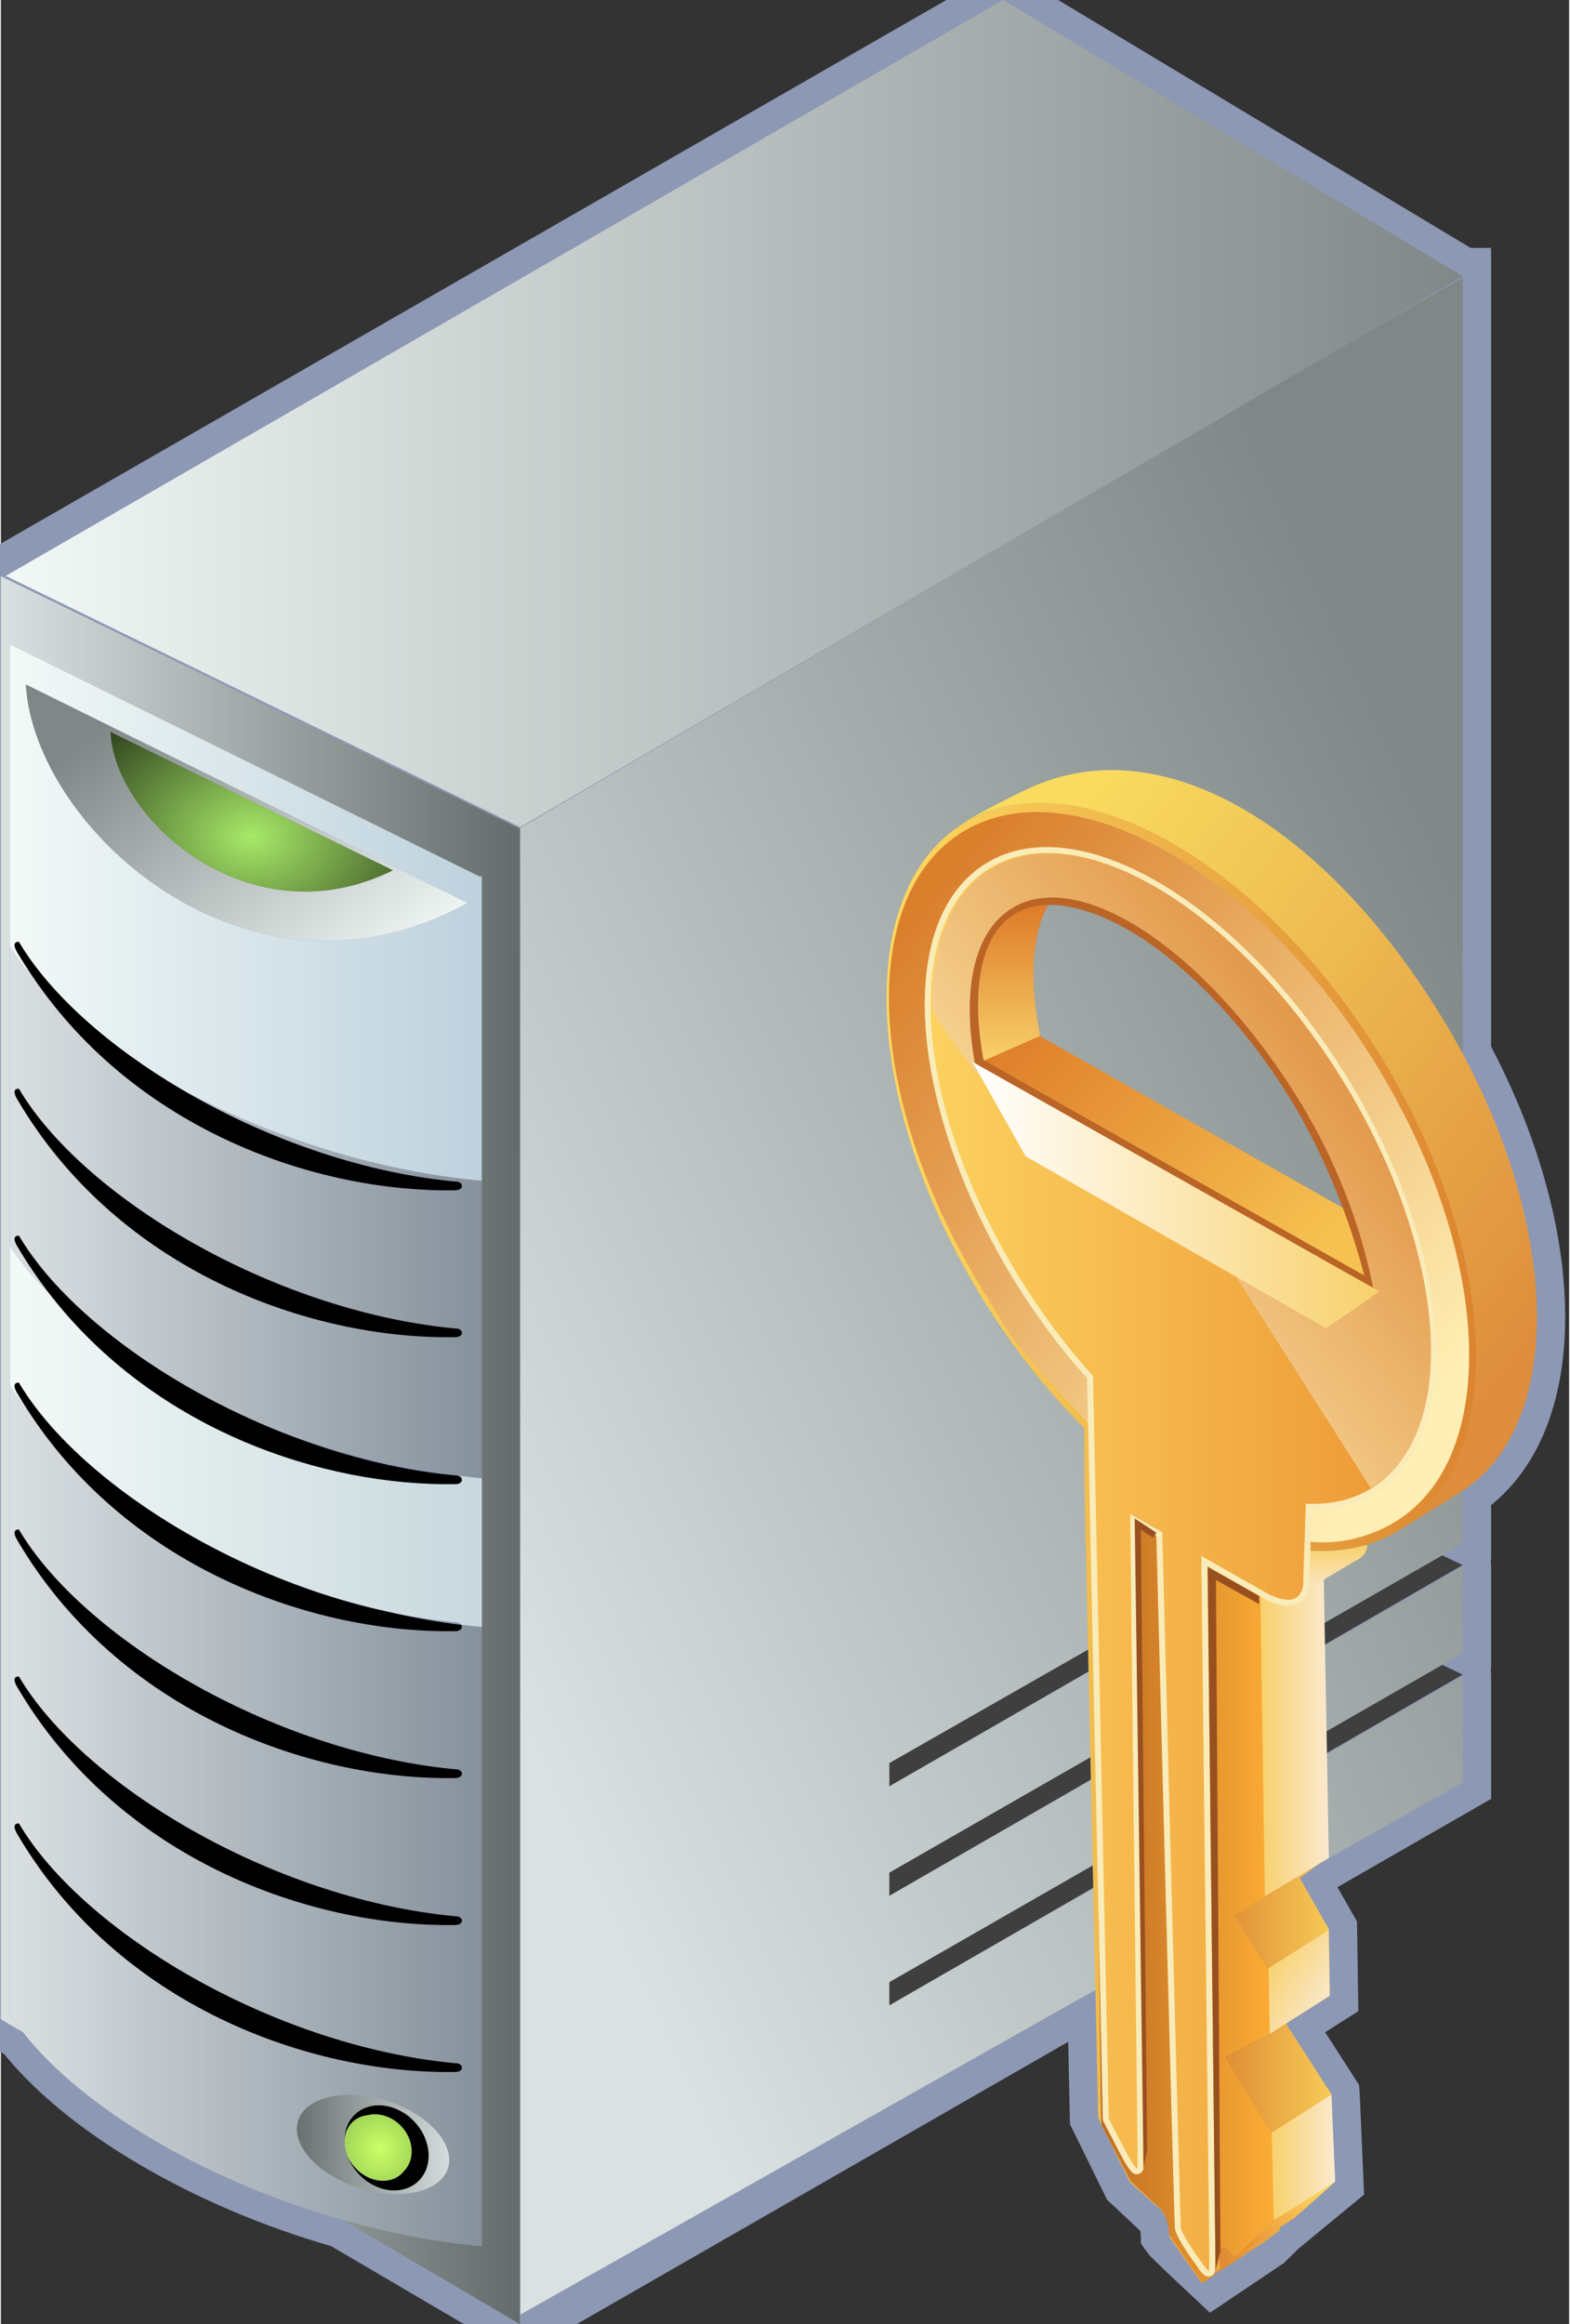 <svg xmlns="http://www.w3.org/2000/svg" xmlns:xlink="http://www.w3.org/1999/xlink" version="1.1" width="0.577" height="0.854" viewBox="0 0 41.505 61.499">
  <rect x="0" y="0" width="41.505" height="61.499" fill="#333333" stroke="none"/>
  <title><![CDATA[Director]]></title>
  <g transform=" scale(1) ">
    <path xmlns="http://www.w3.org/2000/svg" d="  M38.144,26.93 C34.994,21.785 30.677,19.247 27.209,20.861 C26.729,21.084 25.919,21.499 25.576,21.711 C25.544,21.73 25.514,21.754 25.482,21.775 C25.739,21.62 26.012,21.503 26.297,21.418 C26.009,21.506 25.733,21.628 25.474,21.788 C22.575,23.576 22.805,29.211 25.989,34.377 C26.793,35.678 27.706,36.826 28.67,37.786 L28.681,39.366 L28.682,39.367 L29.041,56.027 L29.89,57.755 C29.89,57.755 30.802,58.607 30.805,58.615 C30.91,58.837 30.917,59.121 30.917,59.121 L30.933,59.144 C30.929,59.173 32.075,60.243 32.075,60.243 L33.479,59.3 L33.842,58.943 L35.313,57.731 L35.213,55.429 L35.212,55.417 L34.01,53.546 L35.17,52.81 L35.144,51.05 L34.375,49.697 L35.145,49.163 L35.011,41.8 L35.855,41.297 C35.857,41.297 35.859,41.296 35.861,41.295 C36.05,41.21 36.159,41.056 36.166,40.88 C36.146,40.887 36.125,40.889 36.105,40.895 C36.105,40.892 36.107,40.888 36.107,40.885 C36.423,40.795 36.724,40.665 37.004,40.491 C37.023,40.48 37.039,40.464 37.058,40.451 C37.6,40.135 38.372,39.645 38.614,39.495 C41.505,37.7 41.293,32.075 38.144,26.93 Z M33.55,52.084 Z M26.366,21.396 C26.36,21.398 26.353,21.4 26.348,21.401 C26.354,21.4 26.36,21.398 26.366,21.396 Z M35.563,40.996 C35.63,40.987 35.696,40.978 35.762,40.966 C35.696,40.978 35.63,40.987 35.563,40.996 Z" style="stroke-width: 1.5; stroke: #8d98b5; stroke-dasharray: none; stroke-linecap: butt; stroke-linejoin: miter; fill: none; "/>
    <g xmlns="http://www.w3.org/2000/svg" id="Layer1067">
      <path d="  M38.689,7.31 L26.527,0 L0,15.248 L0,53.433 L0.588,53.779 C2.164,55.795 5.431,57.716 9.037,58.74 L13.736,61.499 L38.69,47.167 L38.69,44.347 L38.688,44.312 L38.146,44.053 L38.69,43.743 L38.69,41.449 L38.688,41.413 L38.146,41.156 L38.69,40.843 L38.69,38.549 L38.688,38.514 L38.184,38.276 L38.69,37.987 L38.69,7.346 L38.69,7.31 L38.689,7.31 Z" style="stroke-width: 1.5; stroke-linecap: butt; stroke-linejoin: miter; fill-rule: evenodd; fill: #8d98b5; "/>
      <path d="  M38.689,7.31 L26.527,0 L0,15.248 L0,53.433 L0.588,53.779 C2.164,55.795 5.431,57.716 9.037,58.74 L13.736,61.499 L38.69,47.167 L38.69,44.347 L38.688,44.312 L38.146,44.053 L38.69,43.743 L38.69,41.449 L38.688,41.413 L38.146,41.156 L38.69,40.843 L38.69,38.549 L38.688,38.514 L38.184,38.276 L38.69,37.987 L38.69,7.346 L38.69,7.31 L38.689,7.31 Z" style="stroke-width: 1.5; stroke: #8d98b5; stroke-dasharray: none; stroke-linecap: butt; stroke-linejoin: miter; fill: none; "/>
    </g>
    <path xmlns="http://www.w3.org/2000/svg" d="  M23.513,47.27 L38.687,38.515 L38.183,38.276 L23.513,46.652 L23.513,47.27 Z" style="fill-rule: evenodd; fill: #3f3f3f; "/>
    <path xmlns="http://www.w3.org/2000/svg" d="  M23.513,50.167 L38.687,41.413 L38.145,41.156 L23.513,49.551 L23.513,50.167 Z" style="fill-rule: evenodd; fill: #3f3f3f; "/>
    <path xmlns="http://www.w3.org/2000/svg" d="  M23.513,53.066 L38.687,44.312 L38.145,44.053 L23.513,52.449 L23.513,53.066 Z" style="fill-rule: evenodd; fill: #3f3f3f; "/>
    <defs xmlns="http://www.w3.org/2000/svg" xmlns:xlink="http://www.w3.org/1999/xlink">
      <linearGradient id="grad1015">
        <stop offset="0%" stop-color="#646c6b" stop-opacity="1"/>
        <stop offset="100%" stop-color="#dae1e1" stop-opacity="1"/>
      </linearGradient>
      <linearGradient xlink:href="#grad1015" id="grad1016" x1="0" y1="0" x2="0" y2="1" gradientTransform="rotate(90 .5 .5)" gradientUnits="objectBoundingBox">
  </linearGradient>
    </defs>
    <path xmlns="http://www.w3.org/2000/svg" d="  M13.736,21.928 L0,15.248 L0,53.433 L0.588,53.779 C0.461,53.616 0.344,53.453 0.239,53.291 L0.239,36.678 L0.239,32.973 L0.239,25.043 L0.239,17.05 L12.657,23.189 C12.657,23.189 12.704,23.194 12.728,23.196 L12.728,31.244 L12.728,39.118 L12.728,43.054 L12.728,59.436 C11.494,59.327 10.247,59.082 9.037,58.74 L13.736,61.499 L13.736,21.928 L13.736,21.928 Z" style="fill-rule: evenodd; fill: url(#grad1016); "/>
    <defs xmlns="http://www.w3.org/2000/svg" xmlns:xlink="http://www.w3.org/1999/xlink">
      <linearGradient id="grad1017">
        <stop offset="0%" stop-color="#85919c" stop-opacity="1"/>
        <stop offset="100%" stop-color="#dadfe1" stop-opacity="1"/>
      </linearGradient>
      <linearGradient xlink:href="#grad1017" id="grad1018" x1="0" y1="0" x2="0" y2="1" gradientTransform="rotate(90 .5 .5)" gradientUnits="objectBoundingBox">
  </linearGradient>
    </defs>
    <path xmlns="http://www.w3.org/2000/svg" d="  M12.202,43.048 C12.202,43.109 12.13,43.161 12.035,43.161 C12.028,43.161 12.01,43.161 12.01,43.161 C8.303,43.217 3.468,41.532 0.737,37.353 C0.551,37.127 0.383,36.901 0.239,36.677 L0.239,53.29 C0.344,53.453 0.461,53.616 0.588,53.778 C2.164,55.794 5.431,57.715 9.037,58.739 C10.247,59.081 11.493,59.325 12.728,59.435 L12.728,43.054 C12.548,43.038 12.367,43.017 12.184,42.995 C12.196,43.012 12.202,43.031 12.202,43.048 Z M11.832,57.373 C11.63,58.011 10.579,58.244 9.485,57.898 C8.39,57.55 7.666,56.754 7.868,56.117 C8.069,55.481 9.119,55.247 10.216,55.594 C11.31,55.94 12.034,56.737 11.832,57.373 Z M12.036,54.826 C12.028,54.826 12.011,54.826 12.011,54.826 C8.165,54.884 3.107,53.07 0.44,48.541 C0.247,48.222 0.477,48.251 0.477,48.251 C2.166,51.108 7.142,54.105 11.944,54.587 C11.965,54.59 12.034,54.594 12.043,54.594 C12.137,54.594 12.203,54.651 12.203,54.712 C12.203,54.774 12.13,54.826 12.036,54.826 Z M12.036,50.938 C12.028,50.938 12.011,50.938 12.011,50.938 C8.165,50.996 3.107,49.182 0.44,44.654 C0.247,44.334 0.477,44.365 0.477,44.365 C2.166,47.219 7.142,50.218 11.944,50.699 C11.965,50.702 12.034,50.706 12.043,50.706 C12.137,50.706 12.203,50.763 12.203,50.825 C12.202,50.886 12.13,50.938 12.036,50.938 Z M12.036,47.049 C12.028,47.049 12.011,47.05 12.011,47.05 C8.165,47.108 3.107,45.293 0.44,40.765 C0.247,40.445 0.477,40.475 0.477,40.475 C2.166,43.331 7.142,46.328 11.944,46.81 C11.965,46.813 12.034,46.817 12.043,46.817 C12.137,46.817 12.203,46.876 12.203,46.936 C12.202,46.997 12.13,47.049 12.036,47.049 Z" style="fill-rule: evenodd; fill: url(#grad1018); "/>
    <defs xmlns="http://www.w3.org/2000/svg" xmlns:xlink="http://www.w3.org/1999/xlink">
      <linearGradient id="grad1019">
        <stop offset="0%" stop-color="#85919c" stop-opacity="1"/>
        <stop offset="100%" stop-color="#dadfe1" stop-opacity="1"/>
      </linearGradient>
      <linearGradient xlink:href="#grad1019" id="grad1020" x1="0" y1="0" x2="0" y2="1" gradientTransform="rotate(90 .5 .5)" gradientUnits="objectBoundingBox">
  </linearGradient>
    </defs>
    <path xmlns="http://www.w3.org/2000/svg" d="  M11.944,31.257 C11.965,31.259 12.034,31.264 12.043,31.264 C12.137,31.264 12.203,31.321 12.203,31.383 C12.203,31.444 12.13,31.495 12.036,31.495 C12.028,31.495 12.011,31.495 12.011,31.495 C8.358,31.55 3.608,29.913 0.857,25.864 C0.621,25.592 0.412,25.318 0.24,25.043 L0.24,32.971 C0.517,33.404 0.877,33.835 1.305,34.258 C0.997,33.86 0.705,33.437 0.441,32.987 C0.248,32.669 0.478,32.699 0.478,32.699 C1.632,34.65 4.323,36.667 7.444,37.903 C8.912,38.442 10.478,38.84 12.038,39.04 C12.04,39.04 12.043,39.04 12.043,39.04 C12.052,39.04 12.058,39.042 12.066,39.043 C12.262,39.068 12.46,39.091 12.658,39.11 C12.681,39.112 12.705,39.115 12.729,39.117 L12.729,31.244 C9.956,30.994 7.116,30.074 4.79,28.829 C6.895,30.071 9.443,31.006 11.944,31.257 Z M12.036,35.383 C12.028,35.383 12.011,35.384 12.011,35.384 C8.165,35.441 3.107,33.628 0.44,29.1 C0.247,28.78 0.477,28.811 0.477,28.811 C2.166,31.665 7.142,34.662 11.944,35.146 C11.965,35.147 12.034,35.153 12.043,35.153 C12.137,35.153 12.203,35.209 12.203,35.27 C12.202,35.332 12.13,35.383 12.036,35.383 Z" style="fill-rule: evenodd; fill: url(#grad1020); "/>
    <defs xmlns="http://www.w3.org/2000/svg" xmlns:xlink="http://www.w3.org/1999/xlink">
      <linearGradient id="grad1021">
        <stop offset="0%" stop-color="#c8d8dd" stop-opacity="1"/>
        <stop offset="100%" stop-color="#f3f9f7" stop-opacity="1"/>
      </linearGradient>
      <linearGradient xlink:href="#grad1021" id="grad1022" x1="0" y1="0" x2="0" y2="1" gradientTransform="rotate(90 .5 .5)" gradientUnits="objectBoundingBox">
  </linearGradient>
    </defs>
    <path xmlns="http://www.w3.org/2000/svg" d="  M12.657,39.111 C12.459,39.092 12.262,39.068 12.065,39.044 C12.146,39.053 12.203,39.103 12.203,39.159 C12.203,39.221 12.13,39.272 12.036,39.272 C12.028,39.272 12.011,39.272 12.011,39.272 C8.549,39.324 4.103,37.857 1.305,34.258 C0.877,33.836 0.517,33.404 0.24,32.971 L0.24,36.676 C0.383,36.901 0.552,37.127 0.738,37.352 C0.636,37.196 0.535,37.038 0.441,36.875 C0.248,36.555 0.478,36.586 0.478,36.586 C1.488,38.292 3.672,40.049 6.293,41.29 C7.546,41.883 8.9,42.358 10.273,42.653 C10.829,42.773 11.389,42.863 11.944,42.919 C11.966,42.921 12.035,42.927 12.043,42.927 C12.11,42.927 12.161,42.955 12.184,42.993 C12.367,43.015 12.548,43.036 12.729,43.051 L12.729,39.115 C12.704,39.115 12.68,39.112 12.657,39.111 Z" style="fill-rule: evenodd; fill: url(#grad1022); "/>
    <defs xmlns="http://www.w3.org/2000/svg" xmlns:xlink="http://www.w3.org/1999/xlink">
      <linearGradient id="grad1023">
        <stop offset="0%" stop-color="#bdd1dd" stop-opacity="1"/>
        <stop offset="100%" stop-color="#f3f9f7" stop-opacity="1"/>
      </linearGradient>
      <linearGradient xlink:href="#grad1023" id="grad1024" x1="0" y1="0" x2="0" y2="1" gradientTransform="rotate(90 .5 .5)" gradientUnits="objectBoundingBox">
  </linearGradient>
    </defs>
    <path xmlns="http://www.w3.org/2000/svg" d="  M12.657,23.189 L0.239,17.05 L0.239,25.043 C0.412,25.319 0.62,25.592 0.857,25.864 C0.713,25.653 0.572,25.437 0.44,25.211 C0.247,24.892 0.476,24.922 0.476,24.922 C1.285,26.29 2.851,27.69 4.788,28.83 C7.114,30.075 9.954,30.995 12.727,31.244 L12.727,23.196 C12.704,23.194 12.657,23.189 12.657,23.189 Z M0.661,18.113 L12.351,23.891 C6.553,27.095 0.883,21.928 0.661,18.113 Z" style="fill-rule: evenodd; fill: url(#grad1024); "/>
    <path xmlns="http://www.w3.org/2000/svg" d="  M12.043,54.595 C12.034,54.595 11.965,54.59 11.944,54.588 C7.142,54.105 2.166,51.108 0.477,48.252 C0.477,48.252 0.247,48.223 0.44,48.542 C3.107,53.071 8.165,54.885 12.011,54.827 C12.011,54.827 12.028,54.827 12.036,54.827 C12.13,54.827 12.203,54.776 12.203,54.714 C12.203,54.653 12.137,54.595 12.043,54.595 Z" style="fill-rule: evenodd; fill: #000000; "/>
    <path xmlns="http://www.w3.org/2000/svg" d="  M12.043,50.706 C12.034,50.706 11.965,50.702 11.944,50.699 C7.142,50.217 2.166,47.218 0.477,44.365 C0.477,44.365 0.247,44.334 0.44,44.654 C3.107,49.182 8.165,50.996 12.011,50.938 C12.011,50.938 12.028,50.938 12.036,50.938 C12.13,50.938 12.203,50.887 12.203,50.826 C12.202,50.763 12.137,50.706 12.043,50.706 Z" style="fill-rule: evenodd; fill: #000000; "/>
    <path xmlns="http://www.w3.org/2000/svg" d="  M12.043,46.817 C12.034,46.817 11.965,46.813 11.944,46.81 C7.142,46.328 2.166,43.331 0.477,40.475 C0.477,40.475 0.247,40.445 0.44,40.765 C3.107,45.293 8.165,47.108 12.011,47.05 C12.011,47.05 12.028,47.049 12.036,47.049 C12.13,47.049 12.203,46.997 12.203,46.937 C12.202,46.877 12.137,46.817 12.043,46.817 Z" style="fill-rule: evenodd; fill: #000000; "/>
    <path xmlns="http://www.w3.org/2000/svg" d="  M12.184,42.996 C11.546,42.918 10.906,42.804 10.271,42.656 C8.899,42.361 7.545,41.886 6.291,41.293 C3.671,40.052 1.486,38.295 0.476,36.589 C0.476,36.589 0.247,36.558 0.44,36.878 C0.535,37.041 0.635,37.199 0.737,37.355 C3.468,41.533 8.303,43.218 12.009,43.163 C12.009,43.163 12.027,43.163 12.034,43.163 C12.129,43.163 12.201,43.111 12.201,43.049 C12.202,43.031 12.196,43.012 12.184,42.996 Z" style="fill-rule: evenodd; fill: #000000; "/>
    <path xmlns="http://www.w3.org/2000/svg" d="  M12.065,39.044 C12.056,39.043 12.048,39.042 12.037,39.041 C12.023,39.04 11.963,39.036 11.944,39.033 C10.427,38.881 8.888,38.477 7.443,37.904 C4.322,36.667 1.631,34.65 0.477,32.699 C0.477,32.699 0.247,32.669 0.44,32.988 C0.705,33.439 0.996,33.861 1.304,34.258 C4.102,37.858 8.549,39.325 12.01,39.272 C12.01,39.272 12.028,39.272 12.035,39.272 C12.13,39.272 12.202,39.221 12.202,39.16 C12.202,39.103 12.146,39.053 12.065,39.044 Z" style="fill-rule: evenodd; fill: #000000; "/>
    <path xmlns="http://www.w3.org/2000/svg" d="  M12.043,31.265 C12.034,31.265 11.965,31.26 11.944,31.258 C9.443,31.006 6.896,30.072 4.789,28.831 C2.852,27.691 1.286,26.291 0.477,24.923 C0.477,24.923 0.247,24.892 0.44,25.212 C0.573,25.437 0.713,25.653 0.857,25.865 C3.608,29.915 8.358,31.552 12.011,31.497 C12.011,31.497 12.028,31.496 12.036,31.496 C12.13,31.496 12.203,31.445 12.203,31.384 C12.202,31.321 12.137,31.265 12.043,31.265 Z" style="fill-rule: evenodd; fill: #000000; "/>
    <path xmlns="http://www.w3.org/2000/svg" d="  M12.043,35.153 C12.034,35.153 11.965,35.147 11.944,35.146 C7.142,34.662 2.166,31.665 0.477,28.811 C0.477,28.811 0.247,28.78 0.44,29.1 C3.107,33.628 8.165,35.441 12.011,35.384 C12.011,35.384 12.028,35.383 12.036,35.383 C12.13,35.383 12.203,35.332 12.203,35.27 C12.202,35.209 12.137,35.153 12.043,35.153 Z" style="fill-rule: evenodd; fill: #000000; "/>
    <defs xmlns="http://www.w3.org/2000/svg">
      <linearGradient id="grad1025">
        <stop offset="0%" stop-color="#646c6b" stop-opacity="1"/>
        <stop offset="100%" stop-color="#dae1e1" stop-opacity="1"/>
      </linearGradient>
    </defs>
    <path xmlns="http://www.w3.org/2000/svg" d="  M10.216,55.594 C9.119,55.247 8.069,55.482 7.868,56.117 C7.666,56.754 8.39,57.55 9.485,57.898 C10.579,58.244 11.63,58.01 11.832,57.373 C12.034,56.737 11.31,55.94 10.216,55.594 Z M11.041,57.721 C10.635,58.104 9.932,58.018 9.472,57.527 C9.323,57.37 9.219,57.189 9.158,57.005 C9.118,56.884 9.098,56.762 9.097,56.643 C9.093,56.377 9.184,56.128 9.373,55.949 C9.781,55.567 10.484,55.653 10.945,56.143 C11.405,56.632 11.448,57.34 11.041,57.721 Z" style="fill-rule: evenodd; fill: url(#grad1025); "/>
    <path xmlns="http://www.w3.org/2000/svg" d="  M9.373,55.949 C9.184,56.128 9.093,56.377 9.097,56.643 C9.105,56.455 9.175,56.279 9.31,56.15 C9.421,56.046 9.559,55.989 9.706,55.972 C9.999,55.898 10.347,56.001 10.596,56.265 C10.935,56.624 10.962,57.148 10.666,57.451 C10.646,57.475 10.624,57.499 10.601,57.522 C10.286,57.818 9.742,57.751 9.388,57.372 C9.281,57.262 9.206,57.135 9.158,57.006 C9.219,57.191 9.323,57.371 9.472,57.529 C9.931,58.019 10.635,58.105 11.041,57.723 C11.448,57.34 11.405,56.633 10.945,56.144 C10.484,55.654 9.781,55.567 9.373,55.949 Z" style="fill-rule: evenodd; fill: #000000; "/>
    <defs xmlns="http://www.w3.org/2000/svg">
      <radialGradient id="grad1026" cx="50%" cy="50%" r="100%">
        <stop offset="0%" stop-color="#ccff66" stop-opacity="1"/>
        <stop offset="100%" stop-color="#7ab04a" stop-opacity="1"/>
      </radialGradient>
    </defs>
    <path xmlns="http://www.w3.org/2000/svg" d="  M10.601,57.521 C10.624,57.499 10.646,57.474 10.666,57.45 C10.963,57.148 10.935,56.623 10.596,56.264 C10.348,56 9.999,55.898 9.706,55.972 C9.559,55.988 9.421,56.046 9.31,56.15 C9.175,56.279 9.105,56.454 9.097,56.642 C9.098,56.761 9.118,56.883 9.158,57.004 C9.206,57.133 9.281,57.26 9.388,57.37 C9.742,57.75 10.286,57.816 10.601,57.521 Z" style="fill-rule: evenodd; fill: url(#grad1026); "/>
    <defs xmlns="http://www.w3.org/2000/svg" xmlns:xlink="http://www.w3.org/1999/xlink">
      <linearGradient id="grad1027">
        <stop offset="0%" stop-color="#7f8787" stop-opacity="1"/>
        <stop offset="100%" stop-color="#f3f9f7" stop-opacity="1"/>
      </linearGradient>
      <linearGradient xlink:href="#grad1027" id="grad1028" x1="0" y1="0" x2="0" y2="1" gradientTransform="rotate(315 .5 .5)" gradientUnits="objectBoundingBox">
  </linearGradient>
    </defs>
    <path xmlns="http://www.w3.org/2000/svg" d="  M0.661,18.113 C0.883,21.928 6.553,27.095 12.351,23.891 L0.661,18.113 Z M2.901,19.367 L10.375,23.029 C6.595,24.904 2.998,21.69 2.901,19.367 Z" style="fill-rule: evenodd; fill: url(#grad1028); "/>
    <defs xmlns="http://www.w3.org/2000/svg">
      <radialGradient id="grad1029" cx="50%" cy="50%" r="100%">
        <stop offset="0%" stop-color="#a7e968" stop-opacity="1"/>
        <stop offset="100%" stop-color="#000000" stop-opacity="1"/>
      </radialGradient>
    </defs>
    <path xmlns="http://www.w3.org/2000/svg" d="  M2.901,19.367 C2.998,21.69 6.595,24.904 10.375,23.029 L2.901,19.367 Z" style="fill-rule: evenodd; fill: url(#grad1029); "/>
    <defs xmlns="http://www.w3.org/2000/svg" xmlns:xlink="http://www.w3.org/1999/xlink">
      <linearGradient id="grad1030">
        <stop offset="0%" stop-color="#7f8787" stop-opacity="1"/>
        <stop offset="100%" stop-color="#dae1e1" stop-opacity="1"/>
      </linearGradient>
      <linearGradient xlink:href="#grad1030" id="grad1031" x1="0" y1="0" x2="0" y2="1" gradientTransform="rotate(45 .5 .5)" gradientUnits="objectBoundingBox">
  </linearGradient>
    </defs>
    <path xmlns="http://www.w3.org/2000/svg" d="  M13.768,21.896 L13.747,21.886 L13.747,61.246 L38.689,47.167 L38.689,44.347 L23.513,53.066 L23.513,52.449 L38.145,44.053 L38.689,43.743 L38.689,41.449 L23.513,50.167 L23.513,49.551 L38.145,41.156 L38.689,40.844 L38.689,38.55 L23.513,47.27 L23.513,46.652 L38.183,38.276 L38.689,37.987 L38.689,7.346 L35.342,9.268 L13.768,21.896 Z" style="fill-rule: evenodd; fill: url(#grad1031); "/>
    <defs xmlns="http://www.w3.org/2000/svg" xmlns:xlink="http://www.w3.org/1999/xlink">
      <linearGradient id="grad1032">
        <stop offset="0%" stop-color="#7f8787" stop-opacity="1"/>
        <stop offset="100%" stop-color="#f3f9f7" stop-opacity="1"/>
      </linearGradient>
      <linearGradient xlink:href="#grad1032" id="grad1033" x1="0" y1="0" x2="0" y2="1" gradientTransform="rotate(90 .5 .5)" gradientUnits="objectBoundingBox">
  </linearGradient>
    </defs>
    <path xmlns="http://www.w3.org/2000/svg" d="  M26.527,0 L0.128,15.239 L13.747,21.886 L38.689,7.31 L26.527,0 Z" style="fill-rule: evenodd; fill: url(#grad1033); "/>
    <defs xmlns="http://www.w3.org/2000/svg" xmlns:xlink="http://www.w3.org/1999/xlink">
      <linearGradient id="grad1034">
        <stop offset="0%" stop-color="#f6c150" stop-opacity="1"/>
        <stop offset="100%" stop-color="#dc7626" stop-opacity="1"/>
      </linearGradient>
      <linearGradient xlink:href="#grad1034" id="grad1035" x1="0" y1="0" x2="0" y2="1" gradientTransform="rotate(135 .5 .5)" gradientUnits="objectBoundingBox">
  </linearGradient>
    </defs>
    <path xmlns="http://www.w3.org/2000/svg" d="  M25.79,28.379 L36.599,34.493 C36.599,34.493 36.425,33.54 35.95,32.209 L27.529,27.433 C27.529,27.433 27.486,27.344 27.477,27.294 C27.2,25.808 27.305,24.542 27.809,23.732 C27.395,23.731 27.017,23.823 26.693,24.023 C25.656,24.662 25.36,26.257 25.738,28.24 C25.747,28.291 25.79,28.379 25.79,28.379 Z" style="fill-rule: evenodd; fill: url(#grad1035); "/>
    <defs xmlns="http://www.w3.org/2000/svg" xmlns:xlink="http://www.w3.org/1999/xlink">
      <linearGradient id="grad1036">
        <stop offset="0%" stop-color="#de8d3c" stop-opacity="1"/>
        <stop offset="100%" stop-color="#f8db5f" stop-opacity="1"/>
      </linearGradient>
      <linearGradient xlink:href="#grad1036" id="grad1037" x1="0" y1="0" x2="0" y2="1" gradientTransform="rotate(135 .5 .5)" gradientUnits="objectBoundingBox">
  </linearGradient>
    </defs>
    <path xmlns="http://www.w3.org/2000/svg" d="  M36.463,27.909 C39.647,33.074 39.878,38.71 36.98,40.498 C36.89,40.551 36.803,40.6 36.712,40.645 C37.193,40.396 38.315,39.68 38.616,39.494 C41.505,37.7 41.292,32.075 38.144,26.93 C34.994,21.785 30.677,19.246 27.209,20.86 C26.729,21.083 25.919,21.498 25.576,21.71 C25.544,21.73 25.514,21.753 25.482,21.774 C28.388,20.031 33.292,22.765 36.463,27.909 Z" style="fill-rule: evenodd; fill: url(#grad1037); "/>
    <path xmlns="http://www.w3.org/2000/svg" d="  M36.553,40.721 C36.584,40.709 36.63,40.688 36.679,40.663 C36.628,40.688 36.575,40.709 36.523,40.732 L36.553,40.721 Z" style="fill-rule: evenodd; fill: #cd4f9d; "/>
    <defs xmlns="http://www.w3.org/2000/svg">
      <linearGradient id="grad1038">
        <stop offset="0%" stop-color="#da802d" stop-opacity="1"/>
        <stop offset="100%" stop-color="#ffde62" stop-opacity="1"/>
      </linearGradient>
    </defs>
    <path xmlns="http://www.w3.org/2000/svg" d="  M34.43,41.017 L34.474,41.834 C34.487,42.099 34.151,42.468 33.748,42.294 L33.304,42.039 L33.41,50.162 L32.64,50.683 L33.551,52.082 L33.586,53.82 L32.401,54.435 L33.632,56.433 L33.69,58.736 C33.706,58.81 32.646,59.719 32.646,59.719 L32.401,59.442 L32.215,59.563 L32.27,60.043 L31.793,60.407 L33.48,59.298 L33.848,59.018 L33.839,58.903 L34.219,58.7 C34.219,58.7 35.27,57.799 35.27,57.715 L35.213,55.417 L34.01,53.543 L35.172,52.809 L35.145,51.048 L34.376,49.696 L35.106,49.148 L34.969,41.743 L35.797,41.298 C35.8,41.298 35.802,41.298 35.804,41.297 C35.993,41.212 36.102,41.059 36.109,40.882 C35.587,41.035 35.021,41.078 34.43,41.017 Z" style="fill-rule: evenodd; fill: url(#grad1038); "/>
    <path xmlns="http://www.w3.org/2000/svg" d="  M36.108,40.883 C36.25,40.842 36.389,40.789 36.523,40.731 L36.109,40.88 C36.108,40.882 36.108,40.882 36.108,40.883 Z" style="fill-rule: evenodd; fill: #69bd45; "/>
    <path xmlns="http://www.w3.org/2000/svg" d="  M36.712,40.645 C36.7,40.652 36.691,40.657 36.679,40.662 C36.691,40.657 36.701,40.651 36.712,40.645 Z" style="fill-rule: evenodd; fill: #69bd45; "/>
    <defs xmlns="http://www.w3.org/2000/svg" xmlns:xlink="http://www.w3.org/1999/xlink">
      <linearGradient id="grad1039">
        <stop offset="0%" stop-color="#f8d16c" stop-opacity="1"/>
        <stop offset="100%" stop-color="#fae9cf" stop-opacity="1"/>
      </linearGradient>
      <linearGradient xlink:href="#grad1039" id="grad1040" x1="0" y1="0" x2="0" y2="1" gradientTransform="rotate(-0 .5 .5)" gradientUnits="objectBoundingBox">
  </linearGradient>
    </defs>
    <path xmlns="http://www.w3.org/2000/svg" d="  M34.385,42.175 L35.857,41.297 C35.858,41.297 35.861,41.296 35.862,41.295 C36.052,41.21 36.16,41.056 36.167,40.88 C35.645,41.034 35.082,41.075 34.496,41.02 C34.496,41.02 34.486,41.442 34.48,41.679 C34.473,41.916 34.385,42.175 34.385,42.175 Z" style="fill-rule: evenodd; fill: url(#grad1040); "/>
    <defs xmlns="http://www.w3.org/2000/svg" xmlns:xlink="http://www.w3.org/1999/xlink">
      <linearGradient id="grad1041">
        <stop offset="0%" stop-color="#da802d" stop-opacity="1"/>
        <stop offset="100%" stop-color="#ffde62" stop-opacity="1"/>
      </linearGradient>
      <linearGradient xlink:href="#grad1041" id="grad1042" x1="0" y1="0" x2="0" y2="1" gradientTransform="rotate(90 .5 .5)" gradientUnits="objectBoundingBox">
  </linearGradient>
    </defs>
    <path xmlns="http://www.w3.org/2000/svg" d="  M32.274,60.038 L32.216,59.56 L32.408,59.446 L32.646,59.717 C32.646,59.717 33.699,58.819 33.699,58.735 L33.634,56.431 L32.401,54.433 L33.584,53.82 L33.552,52.086 L32.638,50.684 L33.505,50.151 L33.33,42.032 L33.776,42.286 C34.178,42.461 34.514,42.092 34.502,41.828 L34.458,41.01 C35.397,41.108 36.267,40.946 37.005,40.491 C39.904,38.704 39.674,33.068 36.49,27.903 C33.305,22.738 28.374,20 25.474,21.788 C22.574,23.576 22.805,29.211 25.988,34.377 C26.792,35.678 27.706,36.826 28.669,37.786 L28.68,39.366 L28.681,39.367 L29.041,56.027 L29.124,56.225 L29.889,57.755 L30.673,58.45 C30.673,58.45 30.838,58.63 30.883,58.731 C30.986,58.953 30.923,59.192 30.923,59.192 L31.754,60.377 L32.274,60.038 Z M26.957,33.806 C24.164,29.276 23.806,24.43 26.158,22.98 C28.508,21.531 32.678,24.028 35.471,28.557 C38.264,33.088 38.621,37.934 36.271,39.384 C33.919,40.833 29.75,38.336 26.957,33.806 Z" style="fill-rule: evenodd; fill: url(#grad1042); "/>
    <defs xmlns="http://www.w3.org/2000/svg">
      <linearGradient id="grad1043">
        <stop offset="0%" stop-color="#bd6b23" stop-opacity="1"/>
        <stop offset="100%" stop-color="#fcad35" stop-opacity="1"/>
      </linearGradient>
    </defs>
    <path xmlns="http://www.w3.org/2000/svg" d="  M28.923,39.641 L29.108,55.535 L29.126,56.229 L29.904,57.723 L30.587,58.353 C30.587,58.353 30.76,58.514 30.805,58.615 C30.909,58.837 30.916,59.121 30.916,59.121 L31.793,60.41 L32.108,60.2 L32.278,59.522 L32.398,59.446 L32.645,59.72 C32.645,59.72 33.691,58.834 33.691,58.749 L33.631,56.434 L32.4,54.437 L33.583,53.821 L33.55,52.086 L32.638,50.684 L33.449,50.188 L33.391,42.227 L28.923,39.641 Z" style="fill-rule: evenodd; fill: url(#grad1043); "/>
    <defs xmlns="http://www.w3.org/2000/svg">
      <linearGradient id="grad1044">
        <stop offset="0%" stop-color="#f8d16c" stop-opacity="1"/>
        <stop offset="100%" stop-color="#fae9cf" stop-opacity="1"/>
      </linearGradient>
    </defs>
    <path xmlns="http://www.w3.org/2000/svg" d="  M35.146,49.163 L33.452,50.177 L33.331,42.032 C33.331,42.032 34.048,42.467 34.277,42.28 C34.506,42.094 35.011,41.76 35.011,41.76 L35.146,49.163 Z" style="fill-rule: evenodd; fill: url(#grad1044); "/>
    <defs xmlns="http://www.w3.org/2000/svg" xmlns:xlink="http://www.w3.org/1999/xlink">
      <linearGradient id="grad1045">
        <stop offset="0%" stop-color="#f8d16c" stop-opacity="1"/>
        <stop offset="100%" stop-color="#dd7927" stop-opacity="1"/>
      </linearGradient>
      <linearGradient xlink:href="#grad1045" id="grad1046" x1="0" y1="0" x2="0" y2="1" gradientTransform="rotate(180 .5 .5)" gradientUnits="objectBoundingBox">
  </linearGradient>
    </defs>
    <path xmlns="http://www.w3.org/2000/svg" d="  M25.942,28.099 C25.55,26.143 25.77,24.72 26.807,24.079 C27.131,23.881 27.352,23.86 27.767,23.86 C27.262,24.672 27.216,25.951 27.507,27.41 L25.942,28.099 Z" style="fill-rule: evenodd; fill: url(#grad1046); "/>
    <defs xmlns="http://www.w3.org/2000/svg" xmlns:xlink="http://www.w3.org/1999/xlink">
      <linearGradient id="grad1047">
        <stop offset="0%" stop-color="#f8d16c" stop-opacity="1"/>
        <stop offset="100%" stop-color="#fae9cf" stop-opacity="1"/>
      </linearGradient>
      <linearGradient xlink:href="#grad1047" id="grad1048" x1="0" y1="0" x2="0" y2="1" gradientTransform="rotate(315 .5 .5)" gradientUnits="objectBoundingBox">
  </linearGradient>
    </defs>
    <path xmlns="http://www.w3.org/2000/svg" d="  M35.139,51.075 L33.55,52.083 L33.584,53.818 L35.168,52.81 L35.139,51.075 Z" style="fill-rule: evenodd; fill: url(#grad1048); "/>
    <defs xmlns="http://www.w3.org/2000/svg">
      <linearGradient id="grad1049">
        <stop offset="0%" stop-color="#f8d16c" stop-opacity="1"/>
        <stop offset="100%" stop-color="#fae9cf" stop-opacity="1"/>
      </linearGradient>
    </defs>
    <path xmlns="http://www.w3.org/2000/svg" d="  M33.632,56.434 L35.214,55.428 L35.314,57.731 L33.689,58.754 L33.632,56.434 Z" style="fill-rule: evenodd; fill: url(#grad1049); "/>
    <defs xmlns="http://www.w3.org/2000/svg" xmlns:xlink="http://www.w3.org/1999/xlink">
      <linearGradient id="grad1050">
        <stop offset="0%" stop-color="#da802d" stop-opacity="1"/>
        <stop offset="100%" stop-color="#ffefb4" stop-opacity="1"/>
      </linearGradient>
      <linearGradient xlink:href="#grad1050" id="grad1051" x1="0" y1="0" x2="0" y2="1" gradientTransform="rotate(315 .5 .5)" gradientUnits="objectBoundingBox">
  </linearGradient>
    </defs>
    <path xmlns="http://www.w3.org/2000/svg" d="  M34.403,40.756 C35.257,40.928 36.177,40.706 36.898,40.27 C39.727,38.55 39.464,33.07 36.307,28.026 C33.149,22.983 28.296,20.288 25.465,22.006 C22.635,23.725 22.898,29.206 26.056,34.249 C26.852,35.519 26.663,35.417 28.706,37.58 C30.412,39.493 33.046,40.686 34.403,40.756 Z M27,33.7 C24.232,29.278 23.849,24.564 26.143,23.17 C28.438,21.777 32.544,24.233 35.312,28.654 C38.079,33.077 38.463,37.793 36.169,39.187 C33.874,40.58 29.767,38.124 27,33.7 Z" style="fill-rule: evenodd; fill: url(#grad1051); "/>
    <path xmlns="http://www.w3.org/2000/svg" d="  M36.395,34.173 C36.209,33.371 35.641,31.285 34.414,29.241 C32.779,26.51 30.484,24.444 28.567,23.977 C27.863,23.806 27.271,23.865 26.804,24.152 C26.547,24.31 26.334,24.538 26.169,24.828 C25.739,25.588 25.651,26.787 25.92,28.203 C25.923,28.213 25.93,28.235 25.939,28.259 L36.395,34.173 Z M25.04,23.94 C25.305,23.473 25.651,23.105 26.074,22.844 C28.497,21.352 32.773,23.876 35.608,28.472 C37.882,32.163 38.614,36.254 37.388,38.424 C37.123,38.891 36.776,39.259 36.355,39.52 C35.876,39.816 35.317,39.961 34.691,39.953 L34.63,41.802 C34.634,41.855 34.639,42.053 34.543,42.227 C34.496,42.305 34.435,42.369 34.361,42.416 C34.019,42.626 33.487,42.331 33.428,42.297 L31.933,41.449 L32.142,59.697 C32.148,60.085 32.127,60.119 32.108,60.154 C32.08,60.204 32.026,60.238 31.968,60.239 C31.9,60.239 31.816,60.22 31.654,59.961 C31.492,59.743 31.094,59.188 31.073,58.961 C31.047,58.712 30.62,42.181 30.581,40.639 L30.049,40.34 L30.242,56.895 C30.242,56.903 30.241,56.91 30.241,56.917 C30.239,56.932 30.238,57.009 30.241,57.331 C30.242,57.375 30.235,57.412 30.216,57.444 C30.188,57.495 30.122,57.532 30.064,57.532 C29.983,57.53 29.901,57.529 29.607,56.958 L29.181,56.138 C29.17,56.117 29.165,56.093 29.163,56.068 L28.747,36.471 C28.045,35.691 27.399,34.822 26.823,33.889 C24.547,30.2 23.814,26.11 25.04,23.94 Z" style="fill-rule: evenodd; fill: #f9ecb9; "/>
    <defs xmlns="http://www.w3.org/2000/svg" xmlns:xlink="http://www.w3.org/1999/xlink">
      <linearGradient id="grad1052">
        <stop offset="0%" stop-color="#eb9131" stop-opacity="1"/>
        <stop offset="100%" stop-color="#fdd561" stop-opacity="1"/>
      </linearGradient>
      <linearGradient xlink:href="#grad1052" id="grad1053" x1="0" y1="0" x2="0" y2="1" gradientTransform="rotate(90 .5 .5)" gradientUnits="objectBoundingBox">
  </linearGradient>
    </defs>
    <path xmlns="http://www.w3.org/2000/svg" d="  M31.965,60.079 C31.988,60.079 31.982,59.699 31.982,59.699 L31.771,41.173 L33.507,42.159 C33.507,42.159 34.006,42.446 34.276,42.279 C34.502,42.139 34.469,41.806 34.469,41.806 L34.537,39.789 C35.177,39.823 35.765,39.694 36.271,39.383 C38.621,37.934 38.264,33.087 35.471,28.556 C32.678,24.028 28.508,21.53 26.158,22.979 C23.806,24.429 24.165,29.276 26.957,33.806 C27.553,34.773 28.212,35.646 28.905,36.41 L29.321,56.066 L29.748,56.885 C29.748,56.885 30.084,57.538 30.081,57.332 C30.076,56.897 30.082,56.897 30.082,56.897 L29.887,40.066 L30.737,40.547 C30.737,40.547 31.204,58.694 31.229,58.946 C31.25,59.153 31.79,59.878 31.79,59.878 C31.79,59.878 31.916,60.08 31.965,60.079 Z M25.818,28.373 C25.818,28.373 25.774,28.285 25.765,28.234 C25.388,26.25 25.684,24.655 26.721,24.016 C28.565,22.879 32.014,25.244 34.423,29.262 C36.011,31.91 36.319,34.292 36.319,34.292 L25.818,28.373 Z" style="fill-rule: evenodd; fill: url(#grad1053); "/>
    <path xmlns="http://www.w3.org/2000/svg" d="  M25.965,24.652 C26.143,24.338 26.374,24.091 26.654,23.918 C27.158,23.608 27.793,23.542 28.539,23.724 C30.494,24.2 32.83,26.296 34.486,29.06 C35.722,31.123 36.295,33.228 36.485,34.037 L36.567,34.393 L25.75,28.273 L25.728,28.223 C25.708,28.173 25.702,28.151 25.698,28.135 C25.422,26.682 25.517,25.445 25.965,24.652 Z M36.085,33.753 C35.835,32.797 35.273,30.994 34.213,29.225 C32.596,26.53 30.34,24.492 28.463,24.035 C27.803,23.874 27.25,23.927 26.822,24.191 C26.588,24.334 26.393,24.542 26.243,24.809 C25.834,25.532 25.75,26.684 26.008,28.052 L36.085,33.753 Z" style="fill-rule: evenodd; fill: #ba6426; "/>
    <defs xmlns="http://www.w3.org/2000/svg" xmlns:xlink="http://www.w3.org/1999/xlink">
      <linearGradient id="grad1054">
        <stop offset="0%" stop-color="#da802d" stop-opacity="1"/>
        <stop offset="100%" stop-color="#ffefb4" stop-opacity="1"/>
      </linearGradient>
      <linearGradient xlink:href="#grad1054" id="grad1055" x1="0" y1="0" x2="0" y2="1" gradientTransform="rotate(45 .5 .5)" gradientUnits="objectBoundingBox">
  </linearGradient>
    </defs>
    <path xmlns="http://www.w3.org/2000/svg" d="  M25.852,28.392 L31.158,31.378 L36.254,39.377 C38.657,37.955 38.299,33.106 35.507,28.577 C32.715,24.048 28.544,21.55 26.192,23 C25.145,23.646 24.646,24.966 24.639,26.633 C24.638,26.887 25.812,28.386 25.812,28.386 Z M25.903,28.405 C25.903,28.405 25.81,28.303 25.799,28.253 C25.422,26.27 25.719,24.675 26.756,24.035 C28.599,22.898 32.048,25.262 34.458,29.282 C36.044,31.929 36.353,34.312 36.353,34.312 L25.903,28.405 Z" style="fill-rule: evenodd; fill: url(#grad1055); "/>
    <defs xmlns="http://www.w3.org/2000/svg" xmlns:xlink="http://www.w3.org/1999/xlink">
      <linearGradient id="grad1056">
        <stop offset="0%" stop-color="#f8d16c" stop-opacity="1"/>
        <stop offset="100%" stop-color="#ffffff" stop-opacity="1"/>
      </linearGradient>
      <linearGradient xlink:href="#grad1056" id="grad1057" x1="0" y1="0" x2="0" y2="1" gradientTransform="rotate(90 .5 .5)" gradientUnits="objectBoundingBox">
  </linearGradient>
    </defs>
    <path xmlns="http://www.w3.org/2000/svg" d="  M36.488,34.174 L35.075,35.149 L27.119,30.596 L25.712,28.097 L36.488,34.174 Z" style="fill-rule: evenodd; fill: url(#grad1057); "/>
    <path xmlns="http://www.w3.org/2000/svg" d="  M33.301,42.232 L33.301,42.449 L32.158,41.808 L32.277,59.562 L32.147,60.077 L31.939,41.462 L33.301,42.232 Z" style="fill-rule: evenodd; fill: #99501f; "/>
    <path xmlns="http://www.w3.org/2000/svg" d="  M30.008,40.181 L30.163,40.283 L30.164,40.282 L30.582,40.558 L30.494,40.691 L30.17,40.479 L30.337,56.897 L30.241,57.355 L30.008,40.181 Z" style="fill-rule: evenodd; fill: #99501f; "/>
    <defs xmlns="http://www.w3.org/2000/svg" xmlns:xlink="http://www.w3.org/1999/xlink">
      <linearGradient id="grad1058">
        <stop offset="0%" stop-color="#eb9131" stop-opacity="1"/>
        <stop offset="100%" stop-color="#fdd561" stop-opacity="1"/>
      </linearGradient>
      <linearGradient xlink:href="#grad1058" id="grad1059" x1="0" y1="0" x2="0" y2="1" gradientTransform="rotate(225 .5 .5)" gradientUnits="objectBoundingBox">
  </linearGradient>
    </defs>
    <path xmlns="http://www.w3.org/2000/svg" d="  M35.314,57.731 L33.689,58.754 L32.645,59.72 L34.219,58.7 L35.314,57.731 Z" style="fill-rule: evenodd; fill: url(#grad1059); "/>
    <!--converted by libvisio2svg-->
  </g>
</svg>
